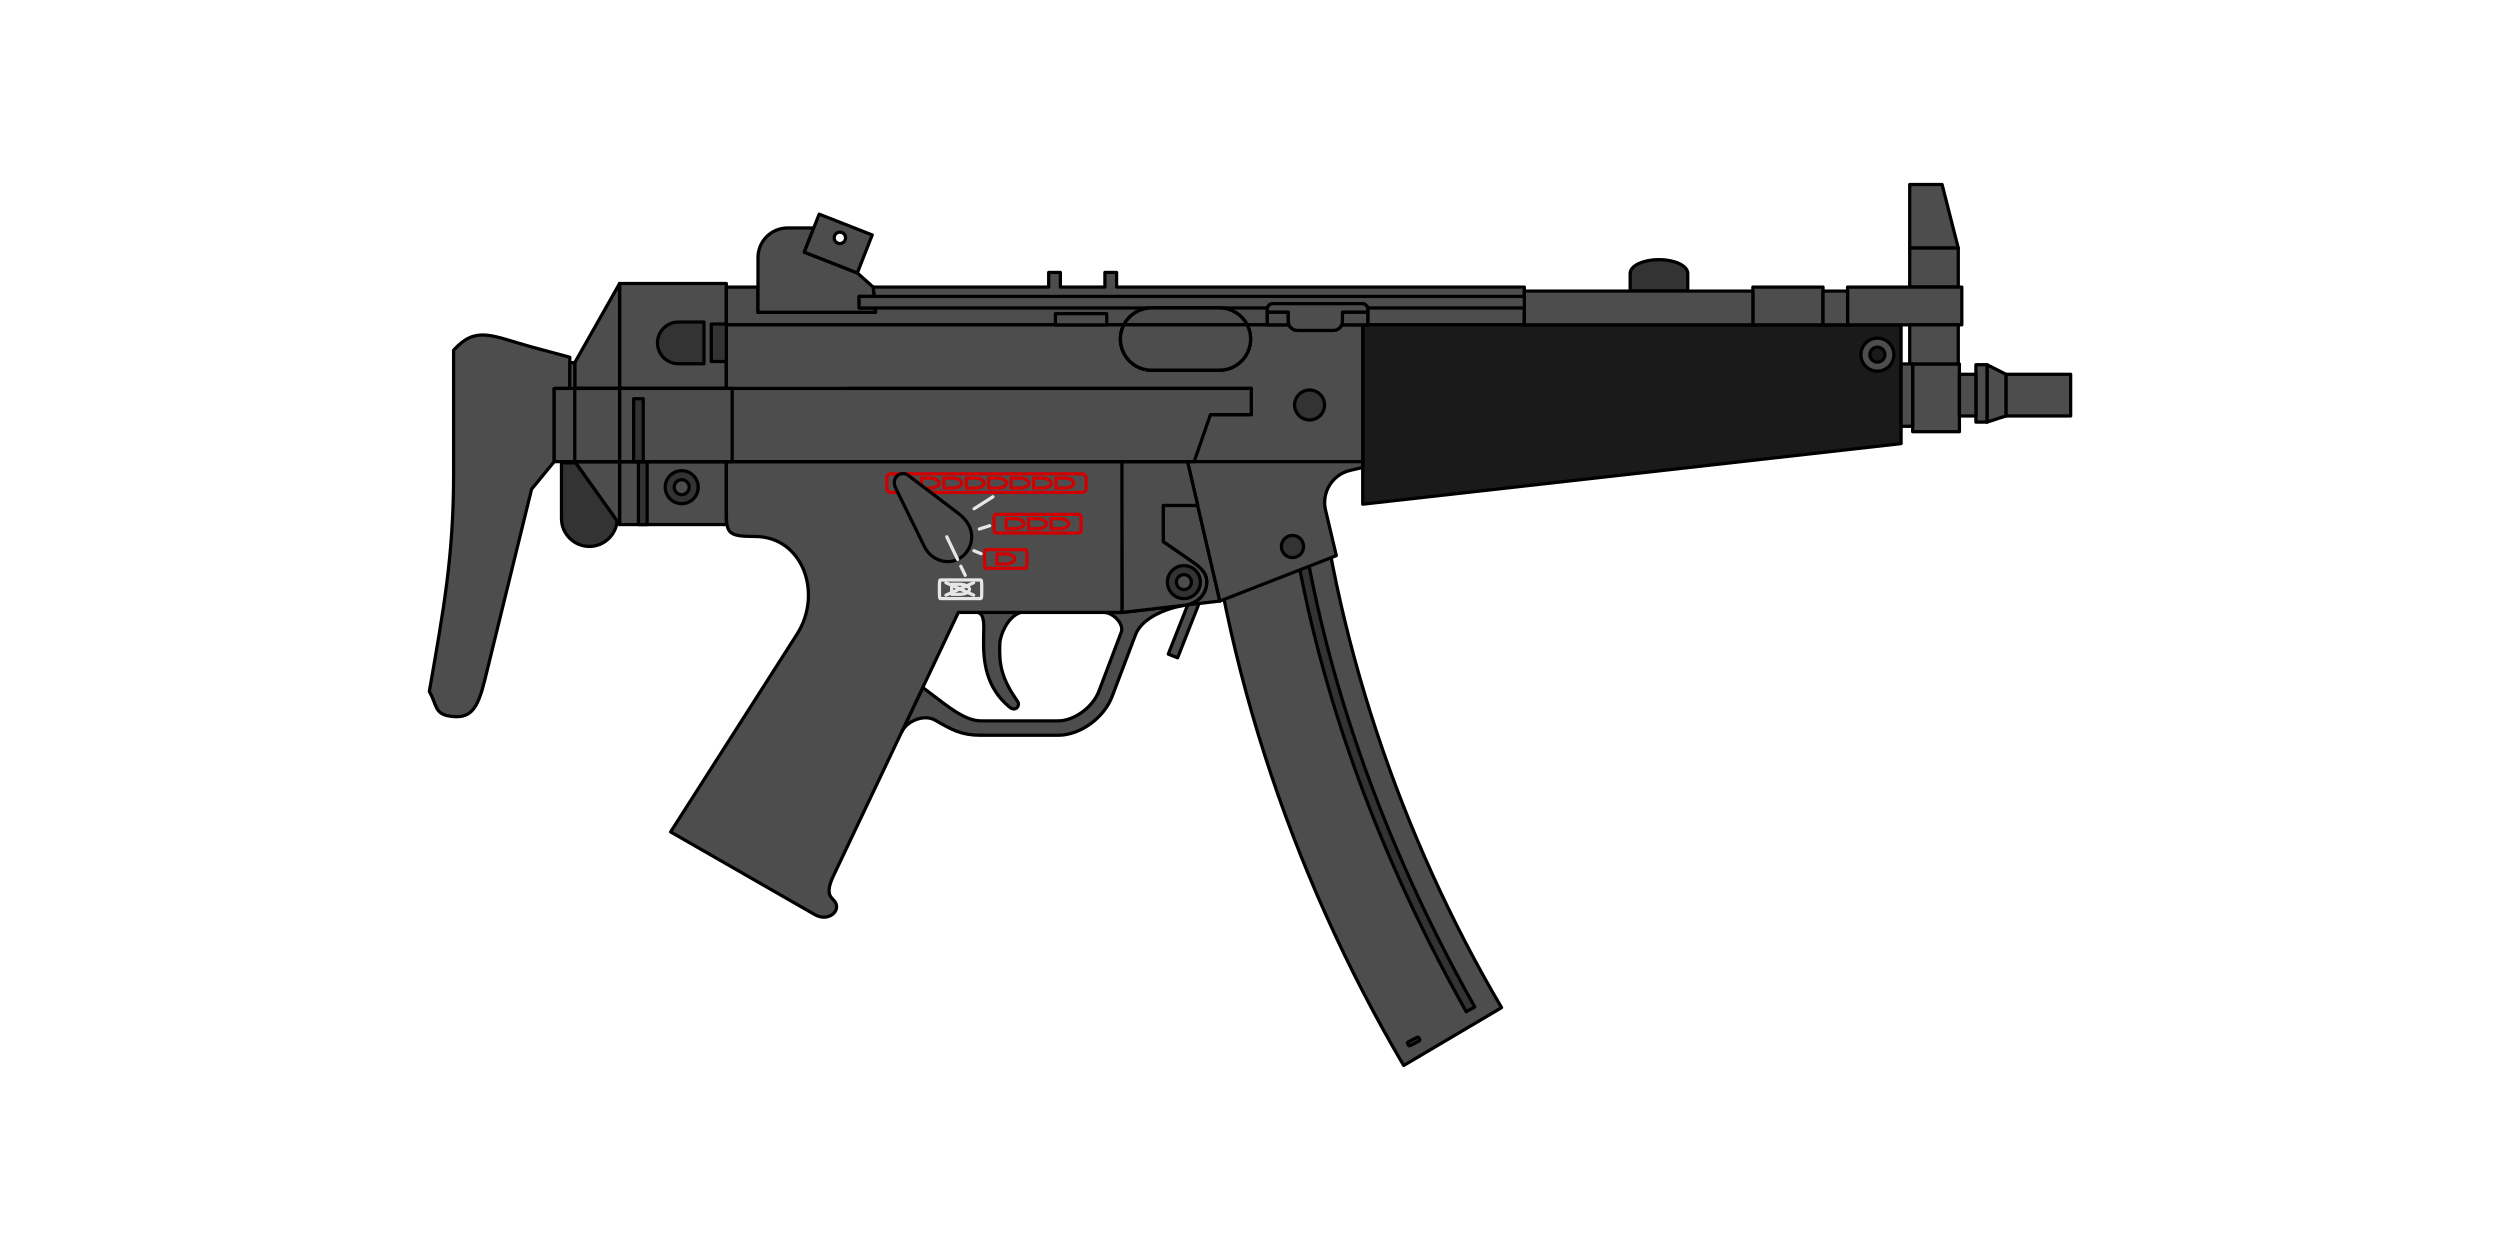 <svg xmlns="http://www.w3.org/2000/svg" width="768px" height="384px" version="2.0" shape-rendering="geometricPrecision" text-rendering="geometricPrecision" image-rendering="optimizeQuality" fill-rule="evenodd" clip-rule="evenodd"
viewBox="0 0 768 384">
 <g id="MagazineBack">
  <path fill="#4D4D4D" stroke="black" stroke-linecap="round" stroke-linejoin="round" stroke-miterlimit="22.926" d="M368.632 129.445c-0.127,-1.904 -0.576,-4.89 2.176,-5.346l13.908 -2.31c0.725,-0.121 3.013,-0.34 3.836,1.086 0.503,0.871 1.326,1.42 2.457,1.419l0.121 1.398 -22.498 3.753z"/>
 </g>
 <g id="Bullet">
  <path fill="#CC9933" stroke="black" stroke-linecap="round" stroke-linejoin="round" stroke-miterlimit="22.926" d="M389.378 127.909l-3.862 -0.227 0 -8.546 3.862 -0.227c13.989,-0.821 13.988,9.822 0,9z"/>
 </g>
 <g id="Case">
  <polygon fill="#CC9933" stroke="black" stroke-linecap="round" stroke-linejoin="round" stroke-miterlimit="22.926" points="370.479,118.43 370.479,128.388 370.479,128.388 370.179,128.089 370.179,118.73 "/>
  <rect fill="#CC9933" stroke="black" stroke-linecap="round" stroke-linejoin="round" stroke-miterlimit="22.926" x="370.48" y="118.429" width="0.97" height="9.96"/>
  <rect fill="#CC9933" stroke="black" stroke-linecap="round" stroke-linejoin="round" stroke-miterlimit="22.926" x="371.45" y="119.015" width="0.9" height="8.789"/>
  <polygon fill="#CC9933" stroke="black" stroke-linecap="round" stroke-linejoin="round" stroke-miterlimit="22.926" points="373.164,118.444 373.25,118.444 373.25,128.374 373.164,128.374 372.35,127.804 372.35,119.015 "/>
  <polygon fill="#CC9933" stroke="black" stroke-linecap="round" stroke-linejoin="round" stroke-miterlimit="22.926" points="373.25,118.444 389.33,118.584 389.33,128.234 373.25,128.374 "/>
 </g>
 <g id="MagazineFront">
  <path fill="#4D4D4D" stroke="black" stroke-linecap="round" stroke-linejoin="round" stroke-miterlimit="22.926" d="M396.447 123.522c6.465,-1.069 6.686,5.895 7.098,10.281 5.75,61.173 26.595,122.898 57.744,175.74l-30.078 17.774c-35.021,-59.411 -57.97,-128.92 -62.579,-197.872 -0.127,-1.904 -0.576,-4.89 2.176,-5.346l13.908 -2.31c0.725,-0.121 3.013,-0.34 3.836,1.086 0.584,1.011 1.599,1.588 3.024,1.375l4.871 -0.728z"/>
  <path fill="#333333" fill-rule="nonzero" stroke="black" stroke-linecap="round" stroke-linejoin="round" stroke-miterlimit="22.926" d="M396.441 129.829c2.004,30.524 8.168,60.641 17.264,89.493 10.071,31.944 23.74,62.337 39.341,90.01l-2.613 1.465c-15.692,-27.836 -29.447,-58.421 -39.587,-90.584 -9.162,-29.062 -15.372,-59.416 -17.393,-90.196l2.988 -0.188z"/>
  <polygon fill="#333333" stroke="black" stroke-linecap="round" stroke-linejoin="round" stroke-miterlimit="22.926" points="377.139,128.157 374.358,128.49 376.215,143.979 378.995,143.646 "/>
  <path fill="#333333" stroke="black" stroke-linecap="round" stroke-linejoin="round" stroke-miterlimit="22.926" d="M432.564 320.105l2.845 -1.464c0.165,-0.085 0.369,-0.02 0.454,0.146l0.275 0.533c0.085,0.165 0.019,0.369 -0.146,0.454l-2.845 1.465c-0.166,0.085 -0.37,0.019 -0.455,-0.146l-0.274 -0.534c-0.085,-0.165 -0.02,-0.369 0.146,-0.454z"/>
 </g>
 <g id="Trigger">
  <circle fill="none" cx="308.068" cy="181.176" r="46.6"/>
  <path fill="#4D4D4D" fill-rule="nonzero" stroke="black" stroke-linecap="round" stroke-linejoin="round" stroke-miterlimit="22.926" d="M312.584 215.462c0.909,1.301 -0.549,3.341 -2.485,1.736 -7.263,-6.021 -8.092,-13.998 -7.944,-21.205l0.055 -2.641c0.06,-2.945 -0.26,-4.791 -1.827,-5.21 -1.508,-0.403 -4.356,-4.986 -3.767,-6.433 1.583,-3.886 4.312,-4.302 8.443,-5.041 5.043,-0.903 14.524,-2.8 17.561,1.324 1.417,1.924 1.942,4.212 -2.23,4.825 -1.49,0.219 -4.476,4.519 -6.879,5.325 -4.158,1.396 -6.237,7.147 -6.352,9.388 -0.34,6.634 0.586,11.028 5.425,17.932z"/>
 </g>
 <g id="MagazineCatch">
  <circle fill="none" cx="363.694" cy="178.825" r="31.579"/>
  <polygon fill="#4D4D4D" stroke="black" stroke-linecap="round" stroke-linejoin="round" stroke-miterlimit="22.926" points="367.401,179.381 370.27,180.508 361.759,202.075 358.89,200.943 "/>
 </g>
 <g id="ChargingHandle">
  <path fill="#333333" stroke="black" stroke-linecap="round" stroke-linejoin="round" stroke-miterlimit="22.926" d="M518.474 83.968l0 5.446 -17.688 0 0 -5.446c0,-2.319 3.98,-4.216 8.844,-4.216 4.865,0 8.844,1.897 8.844,4.216z"/>
 </g>
 <g id="ReceiverBack">
  <rect fill="#4D4D4D" stroke="black" stroke-linecap="round" stroke-linejoin="round" stroke-miterlimit="22.926" x="190.337" y="87.084" width="32.797" height="32.244"/>
  <rect fill="#4D4D4D" stroke="black" stroke-linecap="round" stroke-linejoin="round" stroke-miterlimit="22.926" x="190.337" y="141.806" width="32.797" height="19.347"/>
  <path fill="#4D4D4D" stroke="black" stroke-linecap="round" stroke-linejoin="round" stroke-miterlimit="22.926" d="M223.134 88.189l9.72 0 0 7.745 36.107 0 -0.126 -1.328 -4.905 0 0 -3.547 4.571 0 -0.27 -2.87 53.923 0 0 -4.499 3.593 0 0 4.499 13.681 0 0 -4.499 3.593 0 0 4.499 125.259 0 0 11.608 -48.104 0 0 -3.914 0 -0.862c0,-0.963 -0.788,-1.751 -1.751,-1.751l-27.361 0c-0.963,0 -1.75,0.788 -1.75,1.751l0 0.862 0 3.914 -6.191 0c-1.591,-3.076 -4.805,-5.191 -8.49,-5.191l-20.885 0c-3.686,0 -6.9,2.115 -8.49,5.191l-122.124 0 0 -11.608z"/>
  <polygon fill="#1A1A1A" stroke="black" stroke-linecap="round" stroke-linejoin="round" stroke-miterlimit="22.926" points="418.625,154.888 584.015,136.279 584.015,99.797 418.625,99.797 "/>
  <polygon fill="#4D4D4D" stroke="black" stroke-linecap="round" stroke-linejoin="round" stroke-miterlimit="22.926" points="586.661,56.683 596.61,56.683 601.585,76.213 586.661,76.213 "/>
  <rect fill="#4D4D4D" stroke="black" stroke-linecap="round" stroke-linejoin="round" stroke-miterlimit="22.926" x="586.661" y="76.214" width="14.924" height="11.976"/>
  <rect fill="#4D4D4D" stroke="black" stroke-linecap="round" stroke-linejoin="round" stroke-miterlimit="22.926" x="538.48" y="88.189" width="21.557" height="11.608"/>
  <path fill="#4D4D4D" stroke="black" stroke-linecap="round" stroke-linejoin="round" stroke-miterlimit="22.926" d="M223.134 141.806l195.491 0 0 -42.009 -6.457 0c-0.431,1.001 -1.428,1.706 -2.582,1.706l-11.009 0c-1.155,0 -2.152,-0.705 -2.583,-1.706l-12.871 0c3.248,6.281 -1.339,13.907 -8.49,13.907l-20.885 0c-7.152,0 -11.738,-7.626 -8.49,-13.907l-122.124 0 0 42.009z"/>
  <path fill="#4D4D4D" stroke="black" stroke-linecap="round" stroke-linejoin="round" stroke-miterlimit="22.926" d="M364.547 185.828l10.199 -1.186 -6.817 -29.37 -10.579 0 0 11.148 8.154 5.634c2.695,1.862 5.197,3.527 5.197,6.771 0,3.602 -2.682,6.292 -6.154,7.003z"/>
  <path fill="#4D4D4D" stroke="black" stroke-linecap="round" stroke-linejoin="round" stroke-miterlimit="22.926" d="M418.625 141.806l-53.821 0 9.942 42.836 35.772 -13.955 -3.312 -14.012c-1.278,-5.408 2.101,-10.878 7.509,-12.156l3.91 -0.923 0 -1.79z"/>
  <path fill="#4D4D4D" fill-rule="nonzero" stroke="black" stroke-linecap="round" stroke-linejoin="round" stroke-miterlimit="22.926" d="M283.469 211.205l3.358 2.531c4.237,3.193 9.635,7.713 14.461,7.713l23.799 0c2.431,0 5.061,-1.027 7.341,-2.68 2.311,-1.677 4.217,-3.962 5.16,-6.451l6.857 -18.107c0.95,-2.508 -2.534,-6.069 -5.284,-6.069l5.501 0 20.33 -2.365c-4.936,0.574 -13.962,3.405 -16.156,9.2l-7.158 18.899c-1.257,3.321 -3.691,6.316 -6.66,8.469 -2.999,2.175 -6.551,3.526 -9.931,3.526l-23.799 0c-5.971,0 -8.874,-1.668 -13.943,-4.592 -3.561,-2.055 -8.797,0.303 -10.325,3.524l6.449 -13.598z"/>
  <rect fill="#4D4D4D" stroke="black" stroke-linecap="round" stroke-linejoin="round" stroke-miterlimit="22.926" x="468.28" y="89.414" width="70.2" height="10.383"/>
  <path fill="#4D4D4D" fill-rule="nonzero" stroke="black" stroke-linecap="round" stroke-linejoin="round" stroke-miterlimit="22.926" d="M576.736 103.878c1.399,0 2.666,0.567 3.583,1.484 0.917,0.917 1.484,2.184 1.484,3.583 0,1.399 -0.567,2.666 -1.484,3.583 -0.917,0.917 -2.184,1.484 -3.583,1.484 -1.399,0 -2.666,-0.567 -3.583,-1.484 -0.917,-0.917 -1.484,-2.184 -1.484,-3.583 0,-1.399 0.567,-2.666 1.484,-3.583 0.917,-0.917 2.184,-1.484 3.583,-1.484zm1.629 3.438c-0.417,-0.416 -0.993,-0.674 -1.629,-0.674 -0.636,0 -1.212,0.258 -1.629,0.674 -0.416,0.417 -0.674,0.993 -0.674,1.629 0,0.636 0.258,1.212 0.674,1.628 0.417,0.417 0.993,0.675 1.629,0.675 0.636,0 1.212,-0.258 1.629,-0.675 0.416,-0.416 0.674,-0.992 0.674,-1.628 0,-0.636 -0.258,-1.212 -0.674,-1.629z"/>
  <rect fill="#4D4D4D" stroke="black" stroke-linecap="round" stroke-linejoin="round" stroke-miterlimit="22.926" x="587.56" y="111.801" width="14.372" height="20.82"/>
  <rect fill="#4D4D4D" stroke="black" stroke-linecap="round" stroke-linejoin="round" stroke-miterlimit="22.926" x="616.211" y="114.98" width="19.899" height="12.805"/>
  <polygon fill="#4D4D4D" stroke="black" stroke-linecap="round" stroke-linejoin="round" stroke-miterlimit="22.926" points="610.407,112.031 616.211,114.98 616.211,127.785 610.407,129.673 "/>
  <rect fill="#4D4D4D" stroke="black" stroke-linecap="round" stroke-linejoin="round" stroke-miterlimit="22.926" x="606.999" y="112.031" width="3.408" height="17.642"/>
  <rect fill="#4D4D4D" stroke="black" stroke-linecap="round" stroke-linejoin="round" stroke-miterlimit="22.926" x="601.931" y="114.98" width="5.067" height="12.805"/>
  <rect fill="#4D4D4D" stroke="black" stroke-linecap="round" stroke-linejoin="round" stroke-miterlimit="22.926" x="567.568" y="88.189" width="35.1" height="11.608"/>
  <rect fill="#4D4D4D" stroke="black" stroke-linecap="round" stroke-linejoin="round" stroke-miterlimit="22.926" x="560.037" y="89.414" width="7.532" height="10.383"/>
  <rect fill="#4D4D4D" stroke="black" stroke-linecap="round" stroke-linejoin="round" stroke-miterlimit="22.926" x="586.661" y="99.797" width="14.924" height="12.004"/>
  <rect fill="#4D4D4D" stroke="black" stroke-linecap="round" stroke-linejoin="round" stroke-miterlimit="22.926" x="584.015" y="111.801" width="3.544" height="19.162"/>
  <path fill="#4D4D4D" stroke="black" stroke-linecap="round" stroke-linejoin="round" stroke-miterlimit="22.926" d="M364.804 141.806l-20.4 0 0.258 46.336 19.097 -2.188c3.846,-0.44 6.942,-3.258 6.942,-7.129 0,-3.244 -2.502,-4.909 -5.197,-6.771l-8.154 -5.634 0 -11.148 10.579 0 -3.125 -13.466z"/>
  <path fill="#333333" fill-rule="nonzero" stroke="black" stroke-linecap="round" stroke-linejoin="round" stroke-miterlimit="22.926" d="M363.693 173.758c1.399,0 2.666,0.567 3.583,1.484 0.917,0.917 1.484,2.184 1.484,3.583 0,1.399 -0.567,2.666 -1.484,3.583 -0.917,0.917 -2.184,1.484 -3.583,1.484 -1.399,0 -2.666,-0.567 -3.583,-1.484 -0.917,-0.917 -1.484,-2.184 -1.484,-3.583 0,-1.399 0.567,-2.666 1.484,-3.583 0.917,-0.917 2.184,-1.484 3.583,-1.484zm1.629 3.438c-0.417,-0.416 -0.993,-0.674 -1.629,-0.674 -0.636,0 -1.212,0.258 -1.629,0.674 -0.416,0.417 -0.674,0.993 -0.674,1.629 0,0.636 0.258,1.212 0.674,1.629 0.417,0.416 0.993,0.674 1.629,0.674 0.636,0 1.212,-0.258 1.629,-0.674 0.416,-0.417 0.674,-0.993 0.674,-1.629 0,-0.636 -0.258,-1.212 -0.674,-1.629z"/>
  <path fill="#333333" fill-rule="nonzero" stroke="black" stroke-linecap="round" stroke-linejoin="round" stroke-miterlimit="22.926" d="M209.42 144.595c1.399,0 2.666,0.567 3.583,1.484 0.917,0.917 1.484,2.184 1.484,3.583 0,1.399 -0.567,2.666 -1.484,3.583 -0.917,0.917 -2.184,1.484 -3.583,1.484 -1.399,0 -2.666,-0.567 -3.583,-1.484 -0.917,-0.917 -1.484,-2.184 -1.484,-3.583 0,-1.399 0.567,-2.666 1.484,-3.583 0.917,-0.917 2.184,-1.484 3.583,-1.484zm1.629 3.438c-0.417,-0.416 -0.993,-0.674 -1.629,-0.674 -0.636,0 -1.212,0.258 -1.629,0.674 -0.416,0.417 -0.674,0.993 -0.674,1.629 0,0.636 0.258,1.212 0.674,1.629 0.417,0.416 0.993,0.674 1.629,0.674 0.636,0 1.212,-0.258 1.629,-0.674 0.416,-0.417 0.674,-0.993 0.674,-1.629 0,-0.636 -0.258,-1.212 -0.674,-1.629z"/>
  <polygon fill="#4D4D4D" stroke="black" stroke-linecap="round" stroke-linejoin="round" stroke-miterlimit="22.926" points="190.337,87.084 176.564,111.405 176.564,119.327 190.337,119.327 "/>
  <polygon fill="#4D4D4D" stroke="black" stroke-linecap="round" stroke-linejoin="round" stroke-miterlimit="22.926" points="190.337,161.153 176.564,141.806 190.337,141.806 "/>
  <path fill="#333333" stroke="black" stroke-linecap="round" stroke-linejoin="round" stroke-miterlimit="22.926" d="M172.487 142.174l4.339 0 12.759 17.922c-0.407,4.341 -4.087,7.768 -8.53,7.768 -4.712,0 -8.568,-3.856 -8.568,-8.568l0 -17.122z"/>
  <path fill="#4D4D4D" stroke="black" stroke-linecap="round" stroke-linejoin="round" stroke-miterlimit="22.926" d="M232.854 95.934l36.107 0 -0.126 -1.328 -4.905 0 0 -3.547 4.571 0 -0.27 -2.87 -4.86 -4.344 -16.296 -6.388 2.912 -7.428 -8.053 0c-4.994,0 -9.08,4.086 -9.08,9.08l0 16.825z"/>
  <rect fill="#333333" stroke="black" stroke-linecap="round" stroke-linejoin="round" stroke-miterlimit="22.926" x="218.513" y="99.533" width="4.62" height="11.516"/>
  <path fill="#333333" stroke="black" stroke-linecap="round" stroke-linejoin="round" stroke-miterlimit="22.926" d="M208.379 98.934l7.877 0 0 12.806 -7.877 0c-3.521,0 -6.402,-2.881 -6.402,-6.402l0 -0.001c0,-3.521 2.881,-6.403 6.402,-6.403z"/>
  <circle fill="#333333" stroke="black" stroke-linecap="round" stroke-linejoin="round" stroke-miterlimit="22.926" cx="397.053" cy="167.891" r="3.409"/>
  <rect fill="#333333" stroke="black" stroke-linecap="round" stroke-linejoin="round" stroke-miterlimit="22.926" x="196.127" y="141.806" width="2.671" height="19.347"/>
  <path fill="#4D4D4D" stroke="black" stroke-linecap="round" stroke-linejoin="round" stroke-miterlimit="22.926" d="M263.93 91.059l204.35 0 0 3.547 -48.155 0c-0.187,-0.764 -0.88,-1.336 -1.7,-1.336l-27.361 0c-0.82,0 -1.512,0.572 -1.7,1.336l-125.434 0 0 -3.547z"/>
  <path fill="#4D4D4D" stroke="black" stroke-linecap="round" stroke-linejoin="round" stroke-miterlimit="22.926" d="M395.994 99.797l-6.68 0 0 -3.914 6.452 0 0 2.81c0,0.391 0.082,0.765 0.228,1.104z"/>
  <path fill="#4D4D4D" stroke="black" stroke-linecap="round" stroke-linejoin="round" stroke-miterlimit="22.926" d="M420.176 95.883l0 3.914 -8.008 0c0.146,-0.339 0.227,-0.713 0.227,-1.104l0 -2.81 7.781 0z"/>
  <circle fill="#333333" stroke="black" stroke-linecap="round" stroke-linejoin="round" stroke-miterlimit="22.926" cx="402.306" cy="124.41" r="4.606"/>
  <path fill="#4D4D4D" stroke="black" stroke-linecap="round" stroke-linejoin="round" stroke-miterlimit="22.926" d="M223.134 141.806l0 14.218c0,7.596 -0.1,8.786 8.785,8.786 14.685,0 20.923,17.485 12.926,29.995l-38.834 60.758 44.215 25.36c2.023,1.21 4.044,0.984 5.346,0.1 1.524,-1.033 2.067,-2.967 0.484,-4.55 -0.769,-0.769 -1.663,-1.627 -1.264,-3.867 0.164,-0.925 0.549,-2.086 1.254,-3.572l38.359 -80.892 50.257 0 0 -46.336 -121.528 0z"/>
  <rect fill="#4D4D4D" stroke="black" stroke-linecap="round" stroke-linejoin="round" stroke-miterlimit="22.926" x="324.23" y="96.344" width="15.754" height="3.453"/>
  <path fill="#4D4D4D" stroke="black" stroke-linecap="round" stroke-linejoin="round" stroke-miterlimit="22.926" d="M412.395 95.883l0 2.81c0,1.546 -1.264,2.81 -2.809,2.81l-11.009 0c-1.546,0 -2.811,-1.264 -2.811,-2.81l0 -2.81 -6.452 0 0 -0.862c0,-0.963 0.787,-1.751 1.75,-1.751l27.361 0c0.963,0 1.751,0.788 1.751,1.751l0 0.862 -7.781 0z"/>
  <rect fill="#333333" stroke="black" stroke-linecap="round" stroke-linejoin="round" stroke-miterlimit="22.926" x="260.17" y="119.327" width="124.22" height="8.049"/>
 </g>
 <g id="Stock">
  <path fill="#4D4D4D" stroke="black" stroke-linecap="round" stroke-linejoin="round" stroke-miterlimit="22.926" d="M139.345 107.593c6.952,-7.79 11.948,-4.254 24.302,-0.921l11.397 3.074 0 9.581 -4.789 0 0 22.479 -6.957 8.476 -14.337 58.488c-2.274,9.276 -4.421,12.193 -10.804,11.227 -4.731,-0.716 -3.941,-3.519 -6.268,-7.59 4.354,-25.088 7.456,-41.382 7.456,-66.882l0 -37.932z"/>
  <rect fill="#4D4D4D" stroke="black" stroke-linecap="round" stroke-linejoin="round" stroke-miterlimit="22.926" x="175.044" y="111.405" width="1.52" height="8.034"/>
  <polygon fill="#4D4D4D" stroke="black" stroke-linecap="round" stroke-linejoin="round" stroke-miterlimit="22.926" points="170.255,141.806 366.85,141.806 371.845,127.376 384.389,127.376 384.389,119.327 170.255,119.327 "/>
 </g>
 <g id="ReceiverFront">
  <rect fill="#4D4D4D" stroke="black" stroke-linecap="round" stroke-linejoin="round" stroke-miterlimit="22.926" x="190.337" y="119.327" width="34.588" height="22.479"/>
  <rect fill="#4D4D4D" stroke="black" stroke-linecap="round" stroke-linejoin="round" stroke-miterlimit="22.926" x="176.564" y="119.327" width="13.774" height="22.479"/>
  <rect fill="#333333" stroke="black" stroke-linecap="round" stroke-linejoin="round" stroke-miterlimit="22.926" x="194.653" y="122.473" width="2.948" height="19.334"/>
  <path fill="#1A1A1A" stroke="black" stroke-linecap="round" stroke-linejoin="round" stroke-miterlimit="22.926" d="M353.748 113.704l20.884 0c5.253,0 9.55,-4.298 9.55,-9.55l0 0c0,-5.252 -4.297,-9.548 -9.55,-9.548l-20.884 0c-5.253,0 -9.549,4.296 -9.549,9.548l0 0c0,5.252 4.296,9.55 9.549,9.55z"/>
 </g>
 <g id="FireSelectorLabels">
  <rect fill="none" stroke="#D00000" stroke-linecap="round" stroke-linejoin="round" stroke-miterlimit="22.926" x="302.503" y="168.863" width="12.99" height="5.712" rx="0.244" ry="1.198"/>
  <rect fill="none" stroke="#E6E6E6" stroke-linecap="round" stroke-linejoin="round" stroke-miterlimit="22.926" x="288.592" y="178.168" width="12.99" height="5.712" rx="0.244" ry="1.198"/>
  <line fill="none" stroke="#E6E6E6" stroke-linecap="round" stroke-linejoin="round" stroke-miterlimit="22.926" x1="299.235" y1="156.291" x2="305.039" y2= "152.606" />
  <line fill="none" stroke="#E6E6E6" stroke-linecap="round" stroke-linejoin="round" stroke-miterlimit="22.926" x1="299.19" y1="169.188" x2="301.401" y2= "170.11" />
  <line fill="none" stroke="#E6E6E6" stroke-linecap="round" stroke-linejoin="round" stroke-miterlimit="22.926" x1="295.175" y1="173.937" x2="296.518" y2= "176.743" />
  <rect fill="none" stroke="#D00000" stroke-linecap="round" stroke-linejoin="round" stroke-miterlimit="22.926" x="305.354" y="158.017" width="26.763" height="5.712" rx="0.504" ry="1.198"/>
  <line fill="none" stroke="#E6E6E6" stroke-linecap="round" stroke-linejoin="round" stroke-miterlimit="22.926" x1="300.848" y1="162.515" x2="304.035" y2= "161.503" />
  <path fill="none" stroke="#D00000" stroke-linecap="round" stroke-linejoin="round" stroke-miterlimit="22.926" d="M306.259 170.175l2.55 0c1.593,0 2.928,0.697 2.928,1.544 0,0.847 -1.335,1.544 -2.928,1.544l-2.55 0 0 -3.088z"/>
  <path fill="none" stroke="#D00000" stroke-linecap="round" stroke-linejoin="round" stroke-miterlimit="22.926" d="M309.109 159.329l2.551 0c1.593,0 2.928,0.697 2.928,1.544 0,0.847 -1.335,1.544 -2.928,1.544l-2.551 0 0 -3.088z"/>
  <path fill="none" stroke="#D00000" stroke-linecap="round" stroke-linejoin="round" stroke-miterlimit="22.926" d="M322.882 159.329l2.551 0c1.593,0 2.928,0.697 2.928,1.544 0,0.847 -1.335,1.544 -2.928,1.544l-2.551 0 0 -3.088z"/>
  <path fill="none" stroke="#D00000" stroke-linecap="round" stroke-linejoin="round" stroke-miterlimit="22.926" d="M315.995 159.329l2.552 0c1.593,0 2.928,0.697 2.928,1.544 0,0.847 -1.335,1.544 -2.928,1.544l-2.552 0 0 -3.088z"/>
  <line fill="none" stroke="#E6E6E6" stroke-linecap="round" stroke-linejoin="round" stroke-miterlimit="22.926" x1="290.596" y1="179.009" x2="299.099" y2= "182.823" />
  <line fill="none" stroke="#E6E6E6" stroke-linecap="round" stroke-linejoin="round" stroke-miterlimit="22.926" x1="299.099" y1="179.009" x2="290.596" y2= "182.823" />
  <path fill="none" stroke="#E6E6E6" stroke-linecap="round" stroke-linejoin="round" stroke-miterlimit="22.926" d="M292.347 179.48l2.551 0c1.593,0 2.928,0.697 2.928,1.543 0,0.847 -1.335,1.545 -2.928,1.545l-2.551 0 0 -3.088z"/>
  <path fill="none" stroke="#D00000" stroke-linecap="round" stroke-linejoin="round" stroke-miterlimit="22.926" d="M310.634 146.867l2.551 0c1.593,0 2.928,0.697 2.928,1.544 0,0.847 -1.335,1.544 -2.928,1.544l-2.551 0 0 -3.088z"/>
  <path fill="none" stroke="#D00000" stroke-linecap="round" stroke-linejoin="round" stroke-miterlimit="22.926" d="M324.407 146.867l2.551 0c1.593,0 2.928,0.697 2.928,1.544 0,0.847 -1.335,1.544 -2.928,1.544l-2.551 0 0 -3.088z"/>
  <path fill="none" stroke="#D00000" stroke-linecap="round" stroke-linejoin="round" stroke-miterlimit="22.926" d="M317.521 146.867l2.551 0c1.593,0 2.928,0.697 2.928,1.544 0,0.847 -1.335,1.544 -2.928,1.544l-2.551 0 0 -3.088z"/>
  <path fill="none" stroke="#D00000" stroke-linecap="round" stroke-linejoin="round" stroke-miterlimit="22.926" d="M303.748 146.867l2.551 0c1.593,0 2.928,0.697 2.928,1.544 0,0.847 -1.335,1.544 -2.928,1.544l-2.551 0 0 -3.088z"/>
  <path fill="none" stroke="#D00000" stroke-linecap="round" stroke-linejoin="round" stroke-miterlimit="22.926" d="M296.861 146.867l2.551 0c1.593,0 2.928,0.697 2.928,1.544 0,0.847 -1.335,1.544 -2.928,1.544l-2.551 0 0 -3.088z"/>
  <path fill="none" stroke="#D00000" stroke-linecap="round" stroke-linejoin="round" stroke-miterlimit="22.926" d="M289.975 146.867l2.551 0c1.593,0 2.928,0.697 2.928,1.544 0,0.847 -1.335,1.544 -2.928,1.544l-2.551 0 0 -3.088z"/>
  <path fill="none" stroke="#D00000" stroke-linecap="round" stroke-linejoin="round" stroke-miterlimit="22.926" d="M283.089 146.867l2.55 0c1.593,0 2.928,0.697 2.928,1.544 0,0.847 -1.335,1.544 -2.928,1.544l-2.55 0 0 -3.088z"/>
  <rect fill="none" stroke="#D00000" stroke-linecap="round" stroke-linejoin="round" stroke-miterlimit="22.926" x="272.447" y="145.555" width="61.194" height="5.712" rx="1.151" ry="1.198"/>
  <path fill="none" stroke="#D00000" stroke-linecap="round" stroke-linejoin="round" stroke-miterlimit="22.926" d="M276.202 146.867l2.551 0c1.593,0 2.928,0.697 2.928,1.544 0,0.847 -1.335,1.544 -2.928,1.544l-2.551 0 0 -3.088z"/>
 </g>
 <g id="FireSelector">
  <path fill="#4D4D4D" stroke="black" stroke-linecap="round" stroke-linejoin="round" stroke-miterlimit="22.926" d="M284.017 167.992c2.13,4.339 7.809,6.081 11.651,2.924 3.452,-2.837 4.532,-8.824 -1.212,-13.175l-15.494 -11.735c-2.09,-1.583 -5.452,0.583 -3.783,3.982l8.838 18.004z"/>
  <line fill="none" stroke="#E6E6E6" stroke-linecap="round" stroke-linejoin="round" stroke-miterlimit="22.926" x1="290.852" y1="164.905" x2="294.181" y2= "171.861" />
  <circle fill="none" cx="290.852" cy="164.905" r="29.196"/>
 </g>
 <g id="CaseEjectionPort">
  <path fill="#4D4D4D" stroke="black" stroke-linecap="round" stroke-linejoin="round" stroke-miterlimit="22.926" d="M383.123 99.797l-37.865 0c1.59,-3.076 4.804,-5.191 8.49,-5.191l20.885 0c3.685,0 6.899,2.115 8.49,5.191z"/>
  <path fill="#4D4D4D" stroke="black" stroke-linecap="round" stroke-linejoin="round" stroke-miterlimit="22.926" d="M383.123 99.797c3.248,6.281 -1.339,13.907 -8.49,13.907l-20.885 0c-7.152,0 -11.738,-7.626 -8.49,-13.907l37.865 0z"/>
 </g>
 <g id="RearSightSelector">
  <path fill="#4D4D4D" stroke="black" stroke-linecap="round" stroke-linejoin="round" stroke-miterlimit="22.926" d="M251.648 65.792l16.296 6.389 -4.573 11.664 -16.296 -6.388 4.573 -11.665zm6.357 5.527c0.966,0 1.75,0.784 1.75,1.751 0,0.966 -0.784,1.75 -1.75,1.75 -0.967,0 -1.751,-0.784 -1.751,-1.75 0,-0.967 0.784,-1.751 1.751,-1.751z"/>
 </g>
</svg>
